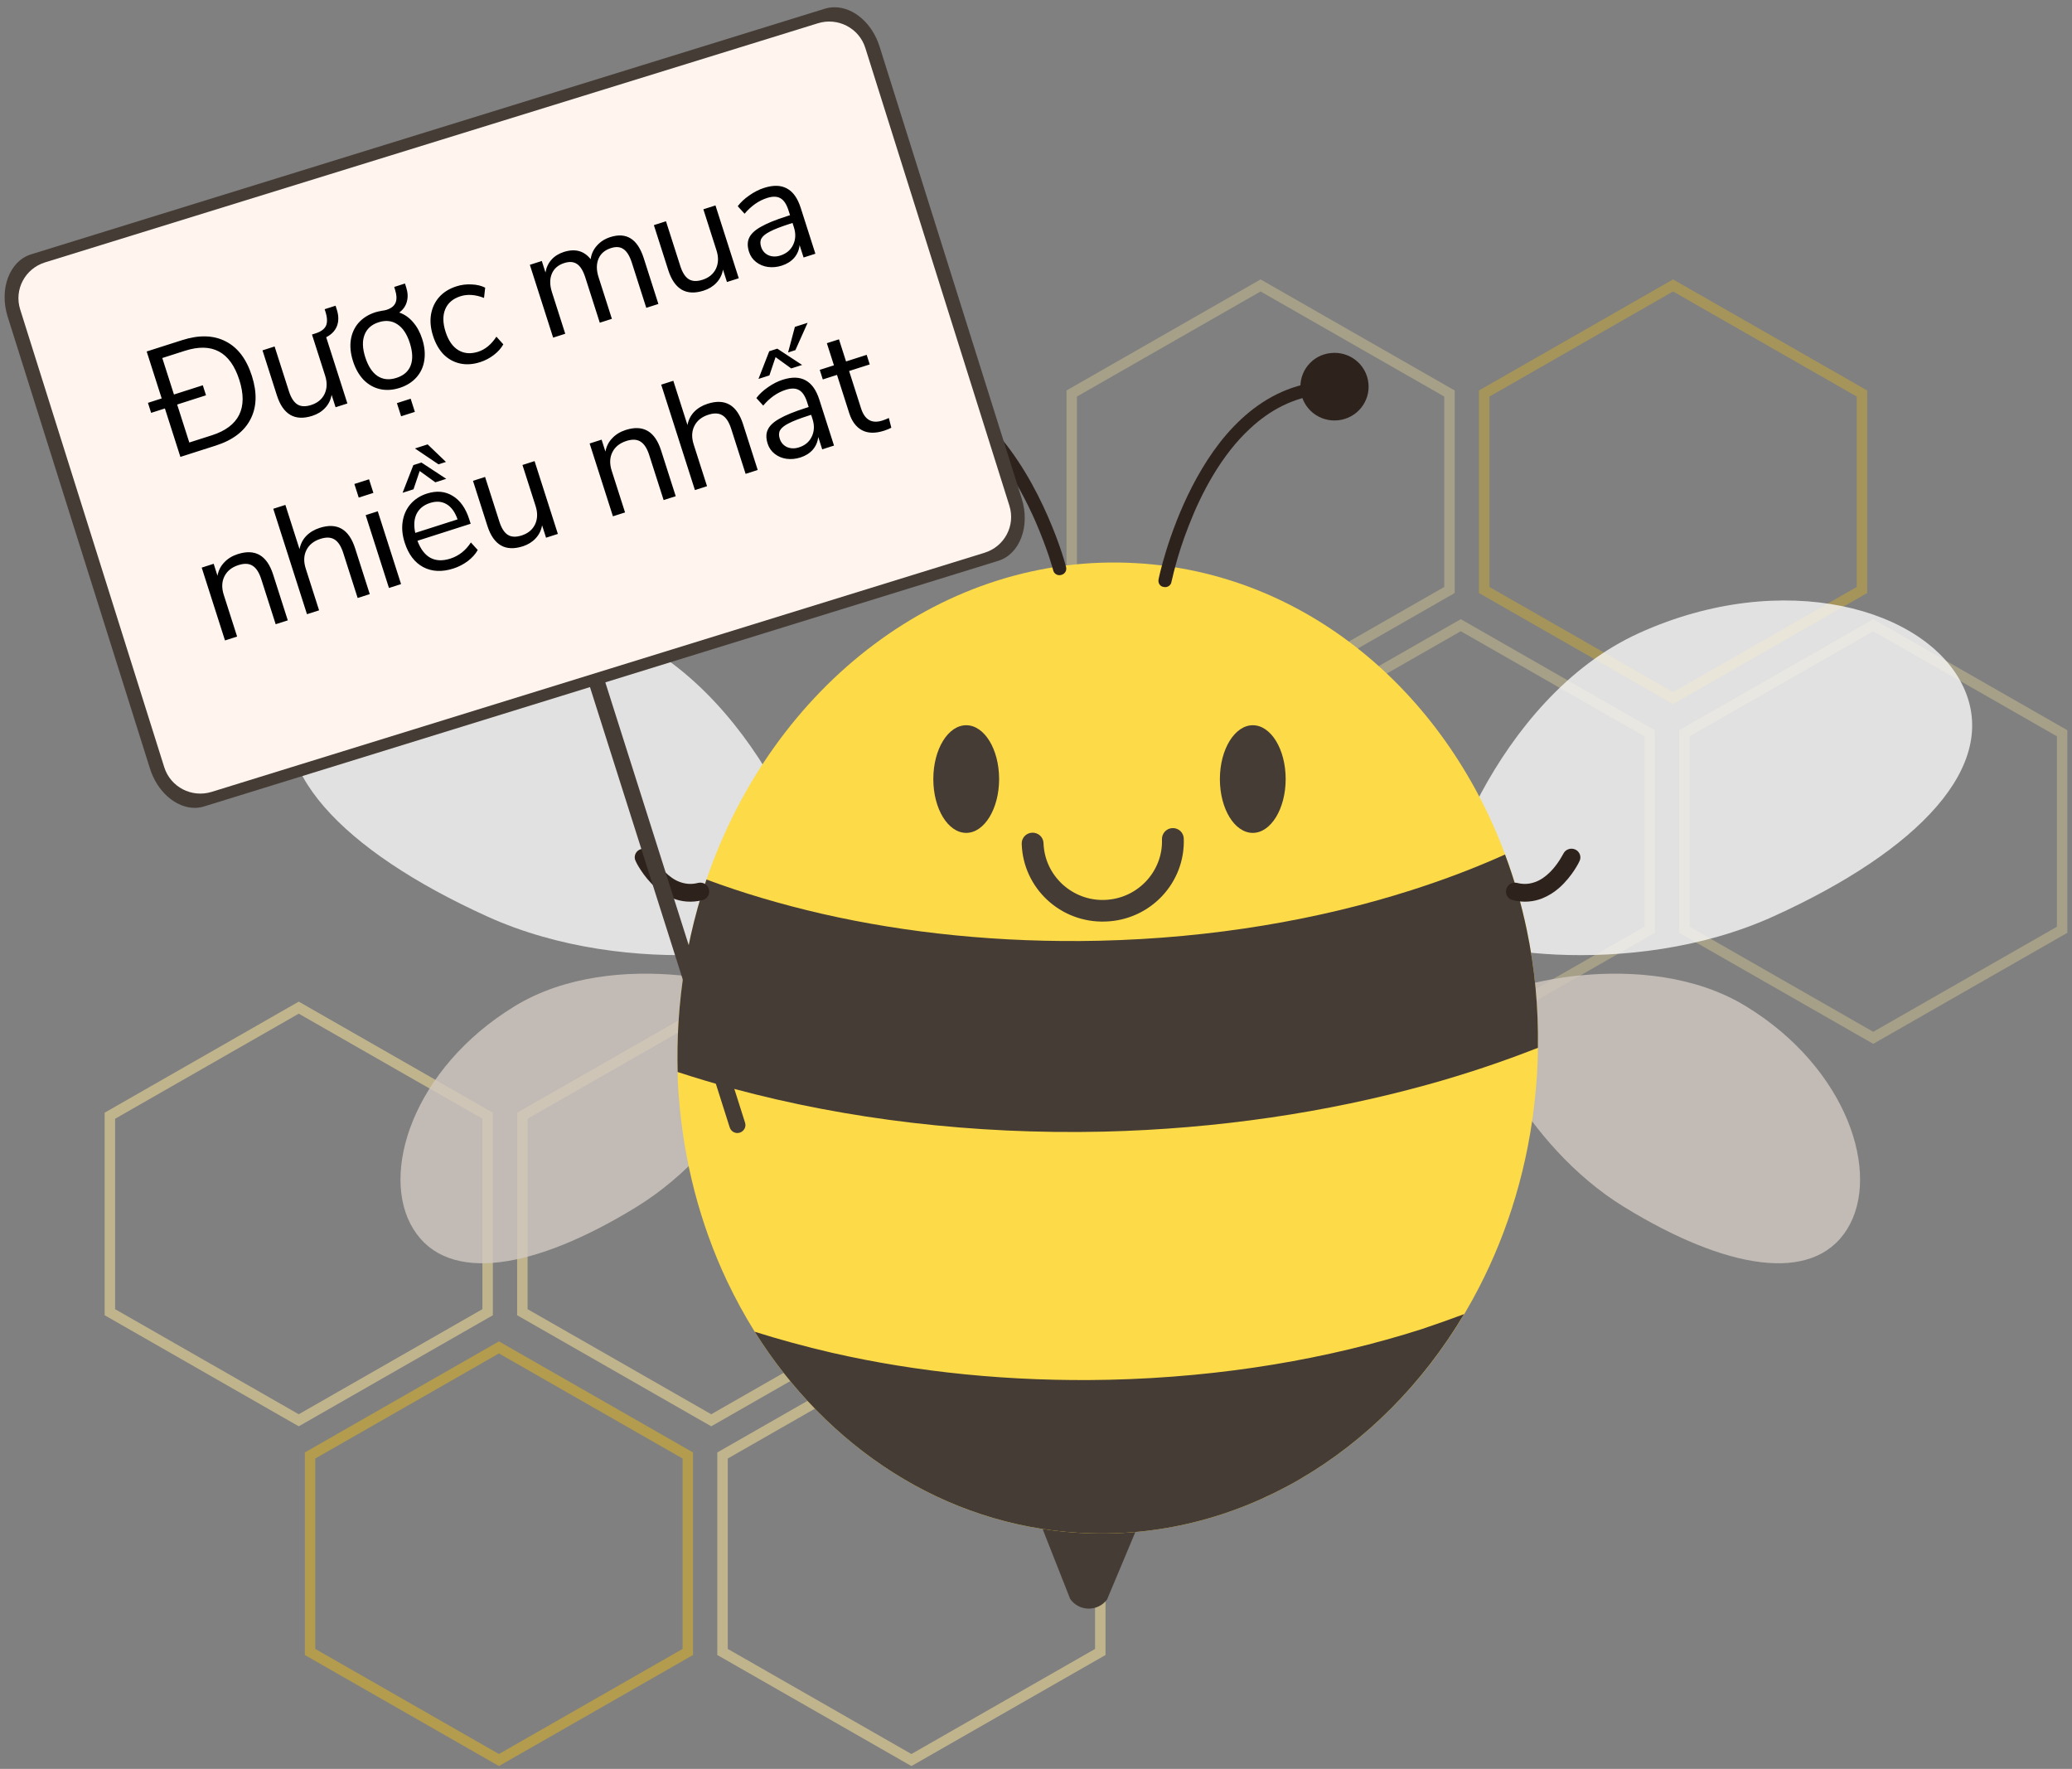 <svg width="198" height="169" viewBox="0 0 198 169" fill="none" xmlns="http://www.w3.org/2000/svg">
<rect x="0" y="0" width="198" height="169" fill="#808080" stroke="none"/>
<path d="M197.057 70.058V88.831L179.008 99.156L160.959 88.831V70.058L179.008 59.732L197.057 70.058Z" stroke="#FFE99A" stroke-opacity="0.3"/>
<path d="M157.64 70.058V88.831L139.591 99.156L121.542 88.831V70.058L139.591 59.732L157.64 70.058Z" stroke="#FFE99A" stroke-opacity="0.3"/>
<path d="M177.928 37.597V56.37L159.879 66.696L141.83 56.37V37.597L159.879 27.271L177.928 37.597Z" stroke="#FFC702" stroke-opacity="0.3"/>
<path d="M118.598 69.823V88.595L100.549 98.921L82.5 88.595V69.823L100.549 59.497L118.598 69.823Z" stroke="#FFC702" stroke-opacity="0.3"/>
<path d="M138.511 37.597V56.37L120.462 66.696L102.413 56.37V37.597L120.462 27.271L138.511 37.597Z" stroke="#FFE99A" stroke-opacity="0.3"/>
<path d="M10.5 125.37V106.598L28.549 96.272L46.598 106.598V125.37L28.549 135.696L10.5 125.37Z" stroke="#FFE99A" stroke-opacity="0.5"/>
<path d="M49.917 125.37V106.598L67.966 96.272L86.015 106.598V125.37L67.966 135.696L49.917 125.37Z" stroke="#FFE99A" stroke-opacity="0.5"/>
<path d="M29.629 157.831V139.059L47.678 128.733L65.727 139.059V157.831L47.678 168.157L29.629 157.831Z" stroke="#FFC702" stroke-opacity="0.4"/>
<path d="M88.959 125.605V106.833L107.008 96.507L125.057 106.833V125.605L107.008 135.931L88.959 125.605Z" stroke="#FFC702" stroke-opacity="0.4"/>
<path d="M69.046 157.831V139.059L87.095 128.733L105.144 139.059V157.831L87.095 168.157L69.046 157.831Z" stroke="#FFE99A" stroke-opacity="0.5"/>
<g clip-path="url(#clip0)">
<path d="M111.365 139.529L105.792 152.816C104.905 154.001 103.111 153.982 102.263 152.759L96.902 139.166L111.365 139.529Z" fill="#453C36"/>
<path opacity="0.8" d="M169.487 87.547C183.294 81.277 191.124 73.19 187.633 65.657C184.143 58.125 170.413 54.225 156.605 60.496C142.798 66.766 136.588 85.597 137.668 88.35C138.575 90.759 155.68 93.818 169.487 87.547Z" fill="#FAF9F8"/>
<path opacity="0.8" d="M155.217 115.326C164.878 121.252 173.209 122.724 176.506 117.448C179.804 112.171 176.526 102.058 166.864 96.151C157.203 90.224 142.779 94.22 141.487 96.017C140.368 97.565 145.536 109.399 155.217 115.326Z" fill="#D2C9C1"/>
<path opacity="0.8" d="M46.532 87.547C32.725 81.277 24.895 73.19 28.386 65.657C31.876 58.125 45.606 54.225 59.414 60.496C73.221 66.766 79.43 85.597 78.351 88.35C77.425 90.759 60.32 93.818 46.532 87.547Z" fill="#FAF9F8"/>
<path opacity="0.8" d="M60.802 115.326C51.141 121.252 42.81 122.724 39.513 117.448C36.215 112.171 39.493 102.058 49.155 96.151C58.816 90.224 73.24 94.22 74.532 96.017C75.632 97.565 70.463 109.399 60.802 115.326Z" fill="#D2C9C1"/>
<path d="M146.963 100.108C146.963 100.892 146.925 101.695 146.886 102.498C146.79 104.027 146.635 105.538 146.423 107.029C145.459 113.663 143.28 119.8 140.156 125.153C140.079 125.286 140.002 125.439 139.905 125.573C131.979 138.879 118.23 147.329 103.131 146.45C90.172 145.704 79.025 138.248 72.122 127.236C71.138 125.669 70.251 124.025 69.441 122.323C66.915 116.951 65.315 110.948 64.852 104.582C64.794 103.855 64.755 103.148 64.755 102.421C64.717 100.892 64.736 99.324 64.832 97.757C65.064 93.914 65.7 90.205 66.684 86.687C66.934 85.789 67.204 84.909 67.513 84.03C73.838 65.505 90.191 52.734 108.588 53.805C124.69 54.722 137.996 66.002 143.82 81.621C144.688 83.934 145.382 86.343 145.903 88.848C146.655 92.442 147.021 96.227 146.963 100.108Z" fill="#FDDA47"/>
<path d="M146.963 100.108C143.569 101.446 140.021 102.632 136.357 103.645C126.811 106.283 116.379 107.851 105.464 108.118C92.91 108.405 80.954 106.933 70.136 104.027C68.304 103.53 66.51 102.995 64.755 102.421C64.717 100.892 64.736 99.324 64.832 97.757C65.064 93.914 65.7 90.205 66.684 86.687C66.934 85.789 67.204 84.909 67.513 84.03C70.945 85.311 74.629 86.4 78.524 87.299C86.623 89.153 95.61 90.09 105.04 89.88C115.877 89.631 126.04 87.873 134.891 85.043C138.054 84.03 141.024 82.902 143.82 81.64C144.688 83.953 145.382 86.362 145.903 88.867C146.655 92.442 147.021 96.227 146.963 100.108Z" fill="#453C36"/>
<path d="M139.905 125.554C131.979 138.879 118.23 147.329 103.131 146.449C90.172 145.704 79.025 138.248 72.122 127.236C74.475 127.982 76.943 128.651 79.488 129.243C87.588 131.098 96.574 132.035 106.004 131.824C116.841 131.576 127.004 129.817 135.856 126.988C137.225 126.529 138.575 126.051 139.905 125.554Z" fill="#453C36"/>
<path d="M89.188 74.433C89.188 77.281 90.596 79.575 92.332 79.575C94.067 79.575 95.475 77.262 95.475 74.433C95.475 71.584 94.067 69.29 92.332 69.29C90.596 69.29 89.188 71.584 89.188 74.433Z" fill="#453C36"/>
<path d="M116.572 74.433C116.572 77.281 117.979 79.575 119.715 79.575C121.45 79.575 122.858 77.262 122.858 74.433C122.858 71.584 121.45 69.29 119.715 69.29C117.999 69.29 116.572 71.584 116.572 74.433Z" fill="#453C36"/>
<path d="M110.709 55.372C110.709 55.334 111.596 50.994 113.93 46.463C115.106 44.188 116.629 41.875 118.635 40.021C120.64 38.166 123.128 36.79 126.136 36.465C126.194 36.465 126.252 36.446 126.31 36.446C126.657 36.407 126.966 36.675 126.985 37C127.023 37.344 126.753 37.65 126.426 37.669C126.387 37.669 126.329 37.669 126.271 37.688C123.572 37.975 121.335 39.199 119.483 40.919C116.687 43.481 114.778 47.171 113.602 50.21C113.004 51.721 112.58 53.097 112.329 54.053C112.194 54.531 112.098 54.932 112.04 55.2C112.001 55.334 111.982 55.43 111.963 55.506L111.943 55.583V55.602C111.886 55.946 111.538 56.156 111.211 56.08C110.863 56.041 110.651 55.716 110.709 55.372Z" fill="#2D221C"/>
<path d="M101.877 54.187C101.877 54.168 101.337 52.065 100.122 49.312C98.984 46.712 97.268 43.538 94.838 40.919C93.624 39.619 92.235 38.453 90.635 37.612C89.034 36.751 87.24 36.216 85.235 36.14C84.888 36.12 84.599 36.388 84.579 36.732C84.56 37.076 84.83 37.363 85.177 37.382C86.971 37.459 88.571 37.937 90.017 38.701C92.197 39.868 94.009 41.684 95.494 43.71C96.979 45.718 98.117 47.935 98.946 49.809C99.525 51.147 99.949 52.313 100.238 53.154C100.373 53.575 100.469 53.919 100.547 54.149C100.585 54.263 100.604 54.359 100.624 54.416L100.643 54.474V54.493C100.72 54.818 101.067 55.028 101.395 54.932C101.761 54.856 101.954 54.512 101.877 54.187Z" fill="#2D221C"/>
<path d="M124.285 37.287C124.478 39.065 126.079 40.346 127.872 40.154C129.665 39.963 130.957 38.376 130.765 36.599C130.572 34.821 128.971 33.54 127.178 33.731C125.384 33.903 124.092 35.509 124.285 37.287Z" fill="#2D221C"/>
<path d="M87.376 35.834C88.089 37.478 87.337 39.37 85.678 40.097C84.02 40.804 82.111 40.059 81.378 38.414C80.665 36.77 81.417 34.878 83.075 34.151C84.734 33.444 86.643 34.189 87.376 35.834Z" fill="#2D221C"/>
<path d="M111.037 80.187C111.095 81.736 110.497 83.151 109.514 84.202C108.511 85.254 107.142 85.923 105.56 85.98C103.998 86.037 102.571 85.445 101.511 84.47C100.45 83.476 99.775 82.118 99.717 80.551C99.698 79.977 99.216 79.537 98.637 79.556C98.059 79.576 97.615 80.054 97.635 80.627C97.77 84.871 101.356 88.198 105.637 88.045C109.919 87.911 113.274 84.355 113.12 80.111C113.1 79.537 112.618 79.098 112.04 79.117C111.481 79.136 111.018 79.614 111.037 80.187Z" fill="#453C36"/>
<path d="M61.149 81.162C61.574 80.971 62.075 81.143 62.287 81.564C62.306 81.583 62.769 82.539 63.56 83.323C63.965 83.724 64.427 84.068 64.948 84.259C65.469 84.45 66.028 84.527 66.703 84.355C67.166 84.24 67.629 84.508 67.744 84.967C67.86 85.425 67.59 85.884 67.127 85.999C66.086 86.267 65.102 86.152 64.293 85.827C63.675 85.578 63.155 85.234 62.711 84.852C62.056 84.278 61.574 83.647 61.246 83.15C60.918 82.653 60.744 82.29 60.744 82.271C60.532 81.87 60.706 81.353 61.149 81.162Z" fill="#2D221C"/>
<path d="M150.531 81.162C150.106 80.971 149.605 81.143 149.393 81.564C149.374 81.583 148.911 82.539 148.12 83.323C147.715 83.724 147.252 84.068 146.732 84.259C146.211 84.45 145.652 84.527 144.977 84.355C144.514 84.24 144.051 84.508 143.936 84.967C143.82 85.425 144.09 85.884 144.553 85.999C145.594 86.267 146.577 86.152 147.387 85.827C148.004 85.578 148.525 85.234 148.969 84.852C149.624 84.278 150.106 83.647 150.434 83.15C150.762 82.653 150.936 82.29 150.936 82.271C151.148 81.87 150.955 81.353 150.531 81.162Z" fill="#2D221C"/>
<path d="M18.627 77.186C16.795 77.186 15.021 75.637 14.327 73.419L0.731 30.252C-0.098 27.613 0.905 24.956 2.949 24.306L78.832 0.829C79.14 0.734 79.449 0.695 79.757 0.695C81.589 0.695 83.364 2.244 84.058 4.462L97.634 47.63C98.463 50.268 97.46 52.925 95.416 53.575L19.553 77.033C19.263 77.128 18.936 77.186 18.627 77.186Z" fill="#453C36"/>
<path d="M94.086 52.81L20.229 75.656C18.319 76.249 16.295 75.197 15.697 73.305L1.928 29.563C1.33 27.67 2.391 25.663 4.3 25.07L78.158 2.224C80.067 1.632 82.092 2.683 82.689 4.576L96.458 48.317C97.056 50.21 95.996 52.218 94.086 52.81Z" fill="#FFF5EE"/>
<path d="M56.29 65.371L69.731 107.717C69.866 108.119 70.29 108.348 70.695 108.214C71.1 108.08 71.331 107.66 71.196 107.258L57.755 64.912C57.62 64.511 57.196 64.281 56.791 64.415C56.386 64.549 56.174 64.97 56.29 65.371Z" fill="#453C36"/>
<path d="M17.402 32.498C19.021 31.98 20.409 32.019 21.566 32.615C22.719 33.201 23.554 34.299 24.069 35.909C24.583 37.519 24.538 38.903 23.933 40.063C23.337 41.219 22.234 42.055 20.624 42.57L17.238 43.653L15.758 39.024L14.443 39.445L14.137 38.488L15.451 38.067L14.016 33.581L17.402 32.498ZM20.247 41.588C21.543 41.174 22.411 40.523 22.852 39.637C23.292 38.75 23.298 37.636 22.868 36.293C22.009 33.607 20.275 32.681 17.665 33.516L15.508 34.206L16.623 37.692L19.38 36.81L19.686 37.767L16.929 38.65L18.09 42.278L20.247 41.588ZM32.066 29.208L32.185 29.58C32.371 30.161 32.376 30.684 32.2 31.15C32.02 31.607 31.677 31.963 31.171 32.219L33.196 38.548L32.067 38.909L31.688 37.724C31.603 38.213 31.395 38.631 31.066 38.978C30.745 39.322 30.337 39.573 29.842 39.731C29.013 39.996 28.316 39.968 27.751 39.644C27.183 39.312 26.754 38.693 26.464 37.788L25.084 33.474L26.241 33.103L27.612 37.389C27.811 38.008 28.081 38.426 28.423 38.642C28.762 38.849 29.198 38.867 29.731 38.696C30.341 38.501 30.769 38.149 31.015 37.639C31.259 37.121 31.277 36.537 31.07 35.89L29.813 31.961L30.156 31.851C30.67 31.687 31.002 31.444 31.151 31.123C31.298 30.793 31.278 30.337 31.092 29.756L31.023 29.542L32.066 29.208ZM38.817 27.458C38.976 27.953 38.995 28.409 38.877 28.825C38.767 29.238 38.526 29.583 38.152 29.86C38.659 30.034 39.098 30.34 39.469 30.777C39.85 31.212 40.142 31.748 40.346 32.387C40.578 33.11 40.644 33.793 40.545 34.434C40.452 35.062 40.2 35.604 39.79 36.061C39.379 36.518 38.846 36.851 38.188 37.061C37.531 37.272 36.903 37.31 36.304 37.176C35.714 37.039 35.194 36.744 34.744 36.289C34.301 35.822 33.963 35.227 33.732 34.503C33.5 33.779 33.431 33.103 33.524 32.474C33.623 31.834 33.874 31.287 34.274 30.833C34.685 30.376 35.218 30.043 35.876 29.832C36.019 29.787 36.239 29.737 36.537 29.684C36.698 29.664 36.831 29.637 36.936 29.603C37.374 29.463 37.66 29.241 37.794 28.935C37.933 28.618 37.915 28.183 37.738 27.63L37.67 27.416L38.698 27.087L38.817 27.458ZM37.882 36.104C38.568 35.885 39.02 35.493 39.239 34.93C39.464 34.354 39.438 33.633 39.161 32.766C38.889 31.918 38.495 31.325 37.977 30.987C37.457 30.639 36.858 30.573 36.182 30.79C35.506 31.006 35.056 31.407 34.834 31.992C34.609 32.568 34.632 33.28 34.903 34.128C35.178 34.985 35.569 35.584 36.077 35.926C36.595 36.264 37.196 36.324 37.882 36.104ZM37.929 38.515L39.243 38.094L39.645 39.351L38.331 39.772L37.929 38.515ZM45.884 34.599C45.199 34.819 44.556 34.862 43.957 34.728C43.358 34.594 42.835 34.305 42.388 33.86C41.947 33.402 41.611 32.811 41.38 32.087C41.148 31.364 41.084 30.686 41.186 30.055C41.295 29.411 41.553 28.856 41.961 28.39C42.378 27.92 42.929 27.576 43.615 27.357C44.081 27.207 44.566 27.147 45.068 27.175C45.568 27.194 46 27.297 46.364 27.485L46.253 28.465C45.425 28.142 44.673 28.089 43.997 28.305C43.282 28.534 42.8 28.945 42.549 29.54C42.298 30.135 42.309 30.856 42.58 31.704C42.848 32.542 43.255 33.125 43.801 33.455C44.348 33.784 44.978 33.834 45.693 33.606C46.369 33.389 46.95 32.909 47.437 32.166L48.097 32.9C47.89 33.27 47.588 33.608 47.193 33.913C46.797 34.218 46.361 34.447 45.884 34.599ZM58.32 22.652C59.863 22.159 60.929 22.831 61.517 24.669L62.916 29.041L61.758 29.411L60.378 25.096C60.174 24.458 59.91 24.028 59.587 23.806C59.274 23.581 58.869 23.547 58.374 23.706C57.793 23.892 57.398 24.233 57.19 24.73C56.981 25.228 56.985 25.814 57.202 26.491L58.472 30.462L57.315 30.832L55.935 26.518C55.728 25.87 55.464 25.44 55.144 25.227C54.821 25.005 54.412 24.973 53.916 25.132C53.336 25.318 52.941 25.659 52.732 26.156C52.524 26.654 52.528 27.24 52.744 27.916L54.015 31.888L52.858 32.258L50.632 25.301L51.775 24.935L52.127 26.035C52.205 25.559 52.395 25.151 52.697 24.814C52.998 24.476 53.392 24.229 53.877 24.073C54.953 23.729 55.809 23.959 56.445 24.764C56.508 24.271 56.706 23.841 57.039 23.471C57.369 23.093 57.797 22.82 58.32 22.652ZM68.37 19.626L70.596 26.584L69.467 26.945L69.088 25.759C69.002 26.248 68.795 26.666 68.465 27.014C68.145 27.358 67.737 27.609 67.242 27.767C66.413 28.032 65.716 28.003 65.151 27.68C64.582 27.348 64.153 26.729 63.864 25.824L62.484 21.509L63.641 21.139L65.012 25.425C65.21 26.044 65.48 26.462 65.822 26.678C66.161 26.884 66.597 26.902 67.131 26.732C67.74 26.537 68.168 26.184 68.415 25.675C68.658 25.156 68.677 24.573 68.469 23.925L67.213 19.997L68.37 19.626ZM73.009 17.953C73.894 17.67 74.625 17.688 75.2 18.008C75.781 18.316 76.219 18.931 76.515 19.855L77.918 24.241L76.79 24.602L76.41 23.417C76.36 23.884 76.186 24.291 75.888 24.639C75.586 24.977 75.193 25.224 74.707 25.379C74.259 25.522 73.816 25.564 73.377 25.505C72.948 25.443 72.572 25.285 72.249 25.031C71.927 24.777 71.703 24.455 71.578 24.065C71.41 23.541 71.414 23.093 71.589 22.723C71.762 22.342 72.133 21.992 72.703 21.673C73.27 21.345 74.096 21.007 75.182 20.66L75.496 20.559L75.345 20.088C75.159 19.507 74.906 19.126 74.586 18.945C74.262 18.754 73.834 18.744 73.301 18.915C72.501 19.171 71.784 19.673 71.152 20.421L70.497 19.702C70.777 19.329 71.145 18.985 71.601 18.671C72.063 18.345 72.532 18.106 73.009 17.953ZM74.572 24.414C75.143 24.231 75.549 23.892 75.789 23.395C76.035 22.886 76.061 22.326 75.866 21.716L75.734 21.302L75.477 21.384C74.638 21.653 74.012 21.895 73.599 22.111C73.182 22.318 72.906 22.538 72.77 22.77C72.641 22.99 72.628 23.262 72.732 23.585C72.85 23.957 73.083 24.224 73.429 24.386C73.781 24.536 74.162 24.545 74.572 24.414ZM22.72 52.94C24.387 52.406 25.514 53.059 26.102 54.897L27.501 59.269L26.344 59.639L24.968 55.339C24.761 54.691 24.481 54.261 24.13 54.048C23.788 53.832 23.34 53.812 22.788 53.989C22.15 54.193 21.703 54.551 21.447 55.063C21.191 55.576 21.169 56.166 21.383 56.832L22.658 60.818L21.5 61.188L19.275 54.231L20.418 53.865L20.783 55.008C20.875 54.506 21.09 54.08 21.43 53.73C21.766 53.371 22.196 53.107 22.72 52.94ZM30.554 50.433C32.221 49.9 33.349 50.553 33.937 52.391L35.335 56.763L34.178 57.133L32.802 52.833C32.595 52.185 32.316 51.755 31.964 51.541C31.622 51.325 31.175 51.306 30.622 51.483C29.984 51.687 29.537 52.045 29.281 52.557C29.025 53.07 29.003 53.659 29.217 54.326L30.492 58.312L29.335 58.682L26.113 48.61L27.27 48.24L28.623 52.469C28.717 51.977 28.929 51.557 29.259 51.21C29.599 50.86 30.03 50.601 30.554 50.433ZM37.169 56.176L34.943 49.218L36.1 48.848L38.326 55.806L37.169 56.176ZM33.864 46.24L35.265 45.792L35.681 47.093L34.28 47.54L33.864 46.24ZM44.977 50.04L39.891 51.667C40.188 52.465 40.604 53.009 41.138 53.3C41.669 53.581 42.301 53.605 43.034 53.37C43.844 53.111 44.498 52.597 44.998 51.829L45.653 52.548C45.44 52.931 45.123 53.285 44.701 53.609C44.277 53.923 43.817 54.159 43.322 54.318C42.236 54.665 41.277 54.62 40.444 54.183C39.621 53.743 39.029 52.961 38.67 51.837C38.441 51.123 38.378 50.45 38.481 49.819C38.58 49.178 38.829 48.626 39.227 48.163C39.634 47.697 40.157 47.361 40.795 47.157C41.719 46.862 42.54 46.935 43.259 47.377C43.975 47.809 44.502 48.554 44.84 49.611L44.977 50.04ZM41.097 48.053C40.487 48.248 40.058 48.595 39.808 49.095C39.568 49.592 39.526 50.199 39.682 50.915L43.725 49.622C43.48 48.923 43.132 48.441 42.68 48.176C42.225 47.902 41.697 47.861 41.097 48.053ZM41.901 44.362L39.652 42.846L40.866 42.457L42.615 44.134L41.901 44.362ZM39.514 46.748L38.471 47.082L39.499 44.438L40.271 44.191L42.643 45.747L41.6 46.081L40.105 45L39.514 46.748ZM51.084 44.055L53.31 51.012L52.181 51.373L51.802 50.188C51.717 50.677 51.509 51.095 51.179 51.442C50.859 51.786 50.451 52.037 49.956 52.196C49.127 52.461 48.43 52.432 47.865 52.109C47.296 51.776 46.867 51.157 46.578 50.252L45.198 45.938L46.355 45.568L47.726 49.854C47.924 50.473 48.194 50.89 48.536 51.106C48.875 51.313 49.312 51.331 49.845 51.16C50.455 50.965 50.883 50.613 51.129 50.104C51.373 49.585 51.391 49.002 51.184 48.354L49.927 44.425L51.084 44.055ZM59.792 41.08C61.459 40.547 62.586 41.199 63.174 43.038L64.573 47.409L63.416 47.779L62.04 43.479C61.833 42.831 61.553 42.401 61.202 42.188C60.859 41.972 60.412 41.953 59.86 42.129C59.222 42.333 58.775 42.692 58.519 43.204C58.263 43.716 58.241 44.306 58.454 44.973L59.73 48.959L58.572 49.329L56.346 42.371L57.489 42.006L57.855 43.148C57.947 42.647 58.162 42.221 58.502 41.871C58.838 41.511 59.268 41.248 59.792 41.08ZM67.626 38.574C69.293 38.041 70.42 38.693 71.008 40.531L72.407 44.903L71.25 45.273L69.874 40.973C69.667 40.325 69.388 39.895 69.036 39.682C68.694 39.466 68.246 39.446 67.694 39.623C67.056 39.827 66.609 40.185 66.353 40.698C66.097 41.21 66.075 41.8 66.289 42.466L67.564 46.452L66.407 46.823L63.184 36.751L64.342 36.38L65.695 40.609C65.789 40.117 66.001 39.697 66.331 39.35C66.671 39 67.102 38.741 67.626 38.574ZM74.789 36.282C75.675 35.999 76.405 36.017 76.98 36.337C77.561 36.645 78 37.261 78.295 38.184L79.698 42.571L78.57 42.931L78.19 41.746C78.141 42.213 77.966 42.621 77.668 42.968C77.367 43.306 76.973 43.553 76.487 43.708C76.04 43.851 75.596 43.893 75.157 43.834C74.728 43.772 74.352 43.614 74.029 43.36C73.707 43.107 73.483 42.784 73.358 42.394C73.191 41.87 73.194 41.423 73.37 41.052C73.542 40.671 73.913 40.321 74.483 40.002C75.05 39.674 75.876 39.336 76.962 38.989L77.276 38.888L77.126 38.417C76.94 37.836 76.686 37.455 76.366 37.274C76.043 37.083 75.614 37.074 75.081 37.244C74.281 37.5 73.565 38.002 72.933 38.75L72.277 38.031C72.557 37.658 72.925 37.314 73.381 37.001C73.843 36.674 74.313 36.435 74.789 36.282ZM76.352 42.743C76.923 42.56 77.329 42.221 77.569 41.724C77.816 41.215 77.841 40.655 77.647 40.046L77.514 39.631L77.257 39.714C76.419 39.982 75.793 40.224 75.379 40.44C74.962 40.647 74.686 40.867 74.55 41.099C74.421 41.319 74.408 41.591 74.512 41.915C74.631 42.286 74.863 42.553 75.209 42.715C75.561 42.865 75.942 42.874 76.352 42.743ZM76.009 33.451L75.309 33.675L75.96 31.23L77.175 30.842L76.009 33.451ZM73.523 35.868L72.48 36.202L73.508 33.558L74.279 33.311L76.651 34.868L75.609 35.201L74.113 34.12L73.523 35.868ZM84.323 40.178C84.533 40.111 84.738 40.029 84.938 39.934L85.174 40.866C84.967 40.974 84.735 41.07 84.478 41.152C83.639 41.42 82.936 41.404 82.367 41.102C81.808 40.798 81.403 40.256 81.153 39.475L79.984 35.818L78.626 36.252L78.334 35.337L79.691 34.903L79.014 32.789L80.172 32.419L80.848 34.533L82.82 33.902L83.112 34.817L81.141 35.447L82.283 39.019C82.634 40.114 83.314 40.501 84.323 40.178Z" fill="black"/>
</g>
<defs>
<clipPath id="clip0">
<rect width="188" height="153" fill="white" transform="translate(0.443 0.695)"/>
</clipPath>
</defs>
</svg>
